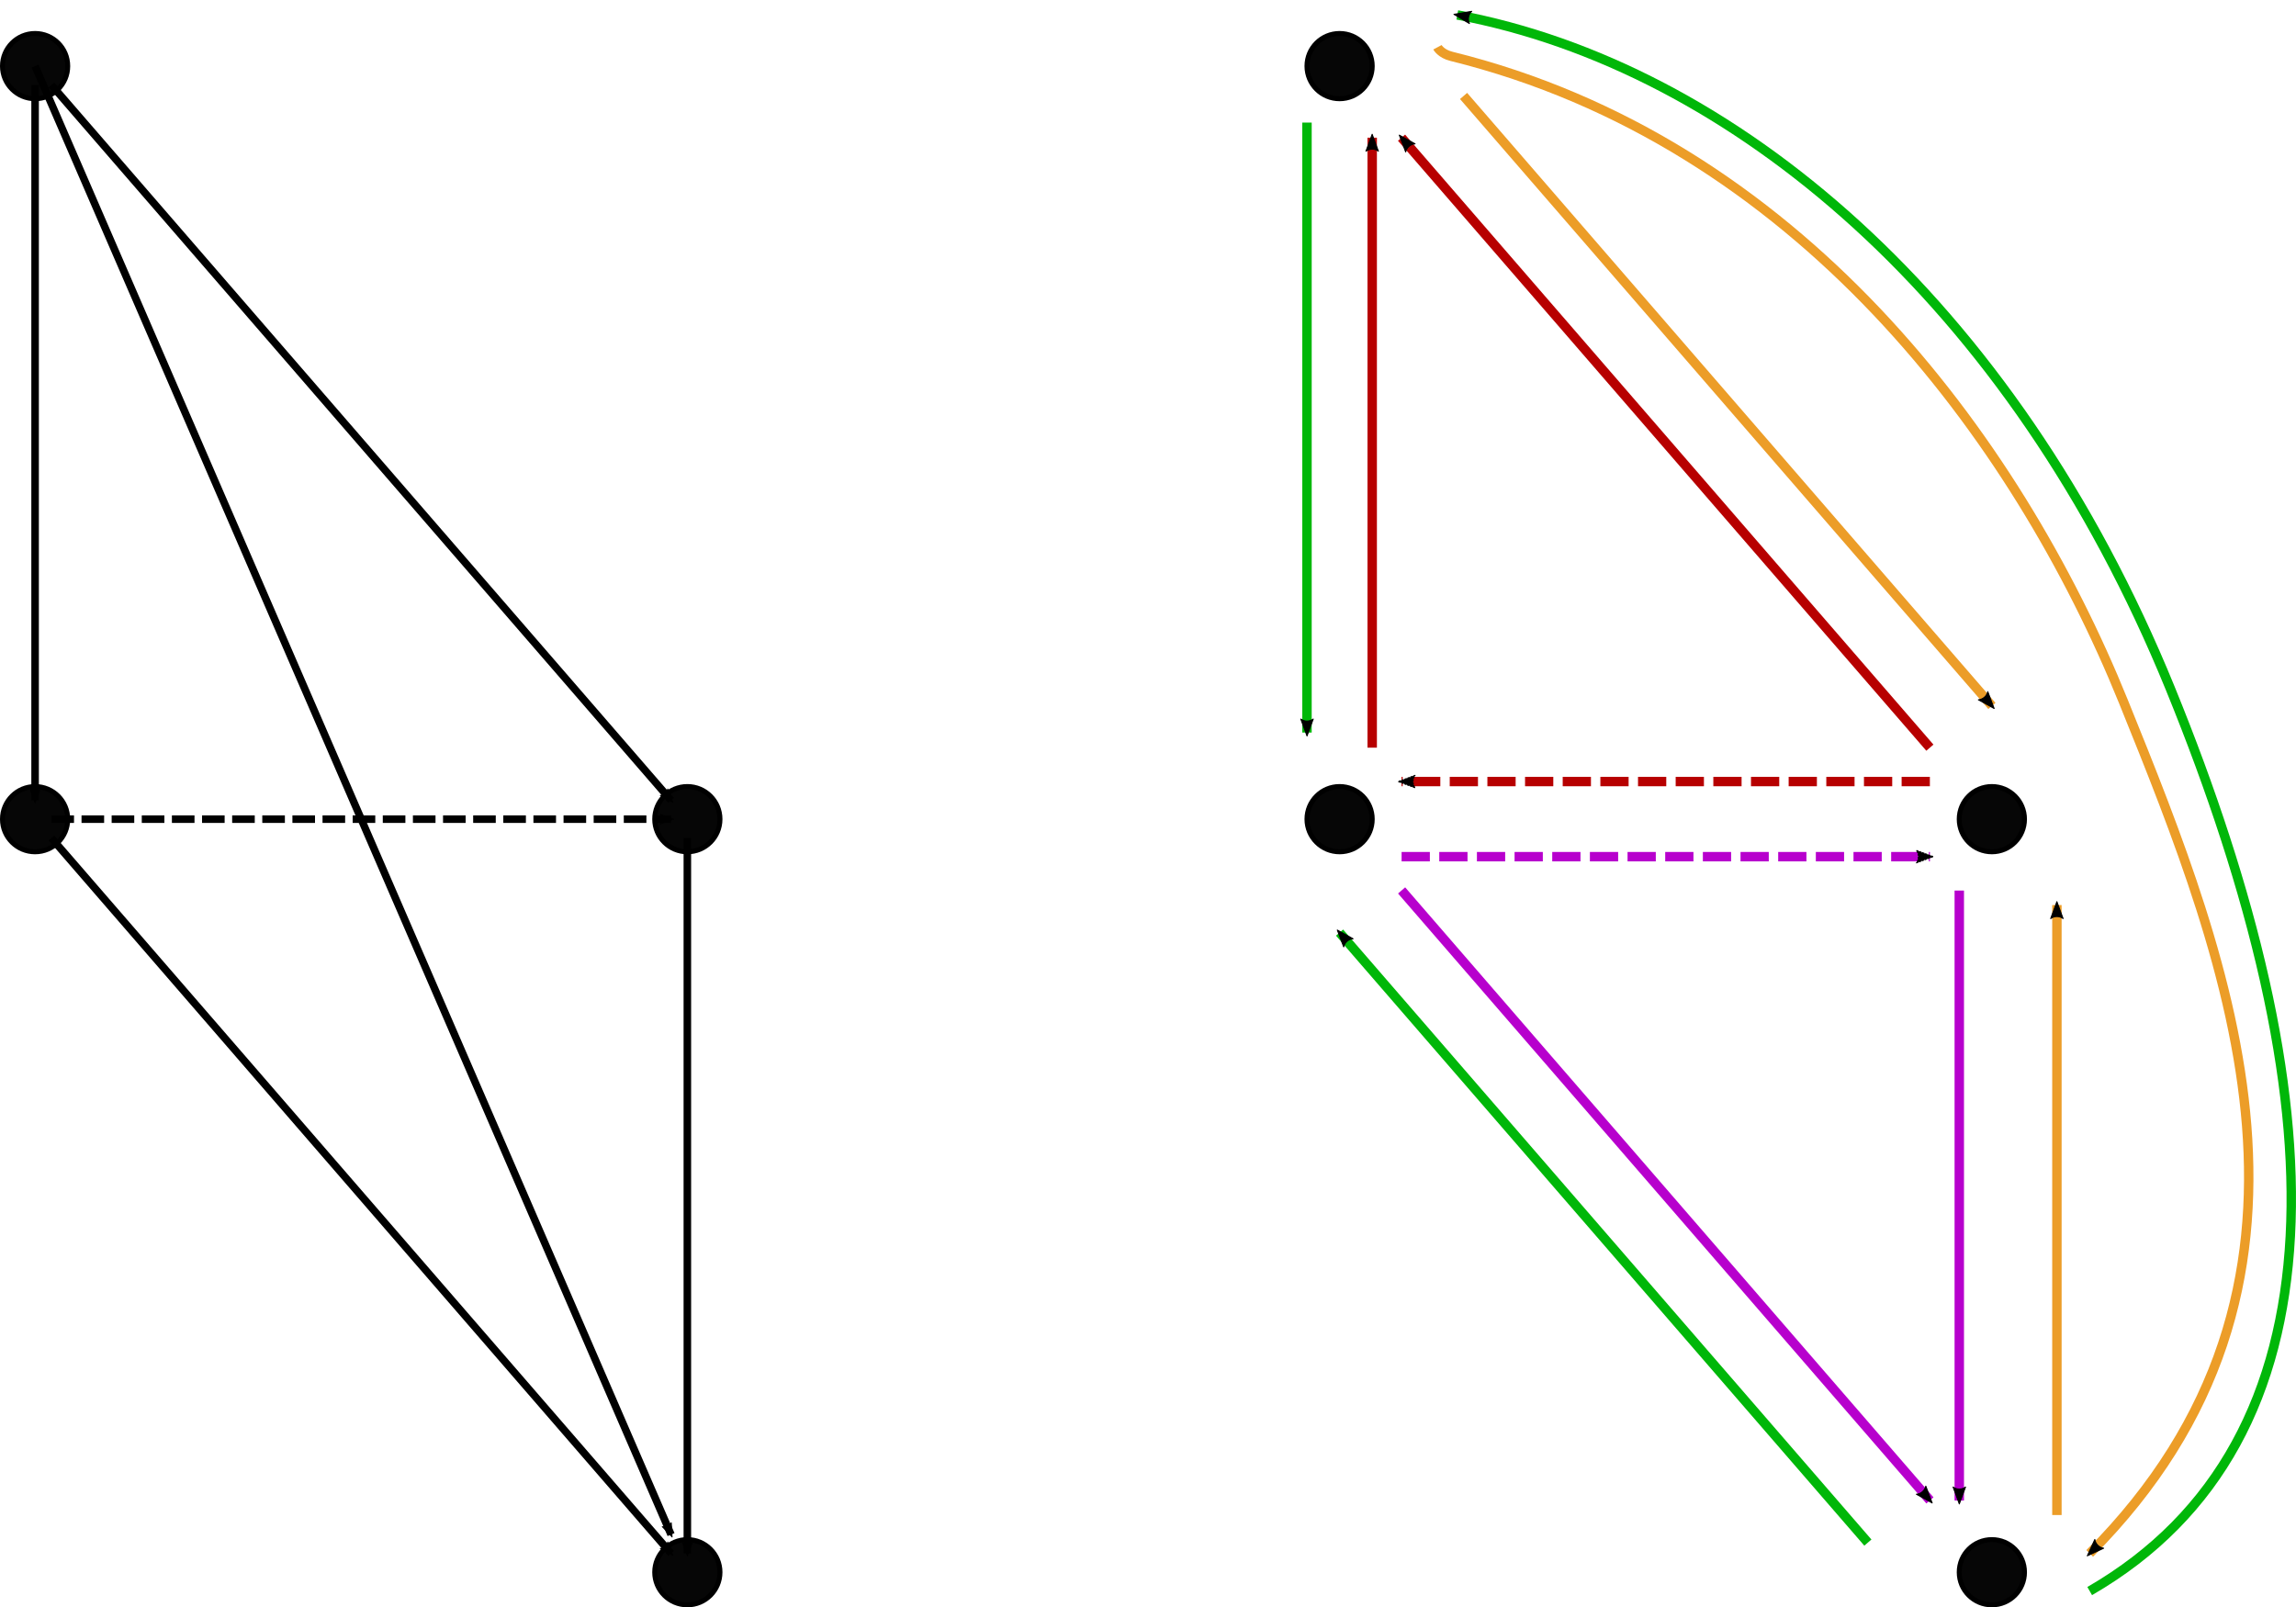 <?xml version="1.0" encoding="UTF-8" standalone="no"?>
<!-- Created with Inkscape (http://www.inkscape.org/) -->

<svg
   width="121.94mm"
   height="85.376mm"
   viewBox="0 0 121.94 85.376"
   version="1.1"
   id="svg5"
   inkscape:version="1.1.2 (0a00cf5339, 2022-02-04)"
   sodipodi:docname="Orientation_of_Simplex.svg"
   xmlns:inkscape="http://www.inkscape.org/namespaces/inkscape"
   xmlns:sodipodi="http://sodipodi.sourceforge.net/DTD/sodipodi-0.dtd"
   xmlns="http://www.w3.org/2000/svg"
   xmlns:svg="http://www.w3.org/2000/svg">
  <sodipodi:namedview
     id="namedview7"
     pagecolor="#ffffff"
     bordercolor="#666666"
     borderopacity="1.0"
     inkscape:pageshadow="2"
     inkscape:pageopacity="0.0"
     inkscape:pagecheckerboard="0"
     inkscape:document-units="mm"
     showgrid="true"
     inkscape:snap-midpoints="true"
     inkscape:snap-object-midpoints="true"
     inkscape:lockguides="false"
     inkscape:snap-nodes="true"
     inkscape:snap-bbox="true"
     inkscape:zoom="2.0000001"
     inkscape:cx="372.49999"
     inkscape:cy="136.75"
     inkscape:window-width="1850"
     inkscape:window-height="1136"
     inkscape:window-x="0"
     inkscape:window-y="0"
     inkscape:window-maximized="1"
     inkscape:current-layer="g11153"
     fit-margin-top="0"
     fit-margin-left="0"
     fit-margin-right="0"
     fit-margin-bottom="0"
     showguides="true">
    <inkscape:grid
       type="axonomgrid"
       id="grid913"
       originx="-6.796"
       originy="-1.489"
       spacingy="2"
       visible="false" />
  </sodipodi:namedview>
  <defs
     id="defs2">
    <marker
       style="overflow:visible"
       id="marker8278"
       refX="0"
       refY="0"
       orient="auto"
       inkscape:stockid="Arrow2Mend"
       inkscape:isstock="true">
      <path
         transform="scale(-0.6)"
         d="M 8.719,4.034 -2.207,0.016 8.719,-4.002 c -1.745,2.372 -1.735,5.617 -6e-7,8.035 z"
         style="fill:context-stroke;fill-rule:evenodd;stroke:context-stroke;stroke-width:0.625;stroke-linejoin:round"
         id="path8276" />
    </marker>
    <marker
       style="overflow:visible"
       id="marker8268"
       refX="0"
       refY="0"
       orient="auto"
       inkscape:stockid="Arrow1Mend"
       inkscape:isstock="true">
      <path
         transform="matrix(-0.4,0,0,-0.4,-4,0)"
         style="fill:context-stroke;fill-rule:evenodd;stroke:context-stroke;stroke-width:1pt"
         d="M 0,0 5,-5 -12.5,0 5,5 Z"
         id="path8266" />
    </marker>
    <marker
       style="overflow:visible"
       id="marker8258"
       refX="0"
       refY="0"
       orient="auto"
       inkscape:stockid="Arrow1Mend"
       inkscape:isstock="true">
      <path
         transform="matrix(-0.4,0,0,-0.4,-4,0)"
         style="fill:context-stroke;fill-rule:evenodd;stroke:context-stroke;stroke-width:1pt"
         d="M 0,0 5,-5 -12.5,0 5,5 Z"
         id="path8256" />
    </marker>
    <marker
       style="overflow:visible"
       id="marker2971"
       refX="0"
       refY="0"
       orient="auto"
       inkscape:stockid="Arrow2Mend"
       inkscape:isstock="true">
      <path
         transform="scale(-0.6)"
         d="M 8.719,4.034 -2.207,0.016 8.719,-4.002 c -1.745,2.372 -1.735,5.617 -6e-7,8.035 z"
         style="fill:context-stroke;fill-rule:evenodd;stroke:context-stroke;stroke-width:0.625;stroke-linejoin:round"
         id="path2969" />
    </marker>
    <marker
       style="overflow:visible"
       id="Arrow1Mend"
       refX="0"
       refY="0"
       orient="auto"
       inkscape:stockid="Arrow1Mend"
       inkscape:isstock="true">
      <path
         transform="matrix(-0.4,0,0,-0.4,-4,0)"
         style="fill:context-stroke;fill-rule:evenodd;stroke:context-stroke;stroke-width:1pt"
         d="M 0,0 5,-5 -12.5,0 5,5 Z"
         id="path2213" />
    </marker>
    <marker
       style="overflow:visible"
       id="marker2877"
       refX="0"
       refY="0"
       orient="auto"
       inkscape:stockid="Arrow2Lend"
       inkscape:isstock="true">
      <path
         transform="matrix(-1.1,0,0,-1.1,-1.1,0)"
         d="M 8.719,4.034 -2.207,0.016 8.719,-4.002 c -1.745,2.372 -1.735,5.617 -6e-7,8.035 z"
         style="fill:context-stroke;fill-rule:evenodd;stroke:context-stroke;stroke-width:0.625;stroke-linejoin:round"
         id="path2875" />
    </marker>
    <marker
       style="overflow:visible"
       id="marker2867"
       refX="0"
       refY="0"
       orient="auto"
       inkscape:stockid="Arrow1Lend"
       inkscape:isstock="true">
      <path
         transform="matrix(-0.8,0,0,-0.8,-10,0)"
         style="fill:context-stroke;fill-rule:evenodd;stroke:context-stroke;stroke-width:1pt"
         d="M 0,0 5,-5 -12.5,0 5,5 Z"
         id="path2865" />
    </marker>
    <marker
       style="overflow:visible"
       id="marker2851"
       refX="0"
       refY="0"
       orient="auto"
       inkscape:stockid="Arrow1Lend"
       inkscape:isstock="true">
      <path
         transform="matrix(-0.8,0,0,-0.8,-10,0)"
         style="fill:context-stroke;fill-rule:evenodd;stroke:context-stroke;stroke-width:1pt"
         d="M 0,0 5,-5 -12.5,0 5,5 Z"
         id="path2849" />
    </marker>
    <marker
       id="ExperimentalArrow"
       refX="5"
       refY="3"
       orient="auto-start-reverse"
       inkscape:stockid="ExperimentalArrow"
       inkscape:isstock="true">
      <path
         style="fill:context-stroke"
         d="M 10,3 0,6 V 0 Z"
         id="path2459" />
    </marker>
    <marker
       style="overflow:visible"
       id="Arrow2Mend"
       refX="0"
       refY="0"
       orient="auto"
       inkscape:stockid="Arrow2Mend"
       inkscape:isstock="true">
      <path
         transform="scale(-0.6)"
         d="M 8.719,4.034 -2.207,0.016 8.719,-4.002 c -1.745,2.372 -1.735,5.617 -6e-7,8.035 z"
         style="fill:context-stroke;fill-rule:evenodd;stroke:context-stroke;stroke-width:0.625;stroke-linejoin:round"
         id="path2231" />
    </marker>
    <marker
       style="overflow:visible"
       id="Arrow2Lend"
       refX="0"
       refY="0"
       orient="auto"
       inkscape:stockid="Arrow2Lend"
       inkscape:isstock="true">
      <path
         transform="matrix(-1.1,0,0,-1.1,-1.1,0)"
         d="M 8.719,4.034 -2.207,0.016 8.719,-4.002 c -1.745,2.372 -1.735,5.617 -6e-7,8.035 z"
         style="fill:context-stroke;fill-rule:evenodd;stroke:context-stroke;stroke-width:0.625;stroke-linejoin:round"
         id="path2225" />
    </marker>
    <marker
       style="overflow:visible"
       id="marker2486"
       refX="0"
       refY="0"
       orient="auto"
       inkscape:stockid="Arrow1Lend"
       inkscape:isstock="true">
      <path
         transform="matrix(-0.8,0,0,-0.8,-10,0)"
         style="fill:context-stroke;fill-rule:evenodd;stroke:context-stroke;stroke-width:1pt"
         d="M 0,0 5,-5 -12.5,0 5,5 Z"
         id="path2484" />
    </marker>
    <marker
       style="overflow:visible"
       id="marker2476"
       refX="0"
       refY="0"
       orient="auto"
       inkscape:stockid="Arrow1Lend"
       inkscape:isstock="true">
      <path
         transform="matrix(-0.8,0,0,-0.8,-10,0)"
         style="fill:context-stroke;fill-rule:evenodd;stroke:context-stroke;stroke-width:1pt"
         d="M 0,0 5,-5 -12.5,0 5,5 Z"
         id="path2474" />
    </marker>
    <marker
       style="overflow:visible"
       id="Arrow1Lend"
       refX="0"
       refY="0"
       orient="auto"
       inkscape:stockid="Arrow1Lend"
       inkscape:isstock="true">
      <path
         transform="matrix(-0.8,0,0,-0.8,-10,0)"
         style="fill:context-stroke;fill-rule:evenodd;stroke:context-stroke;stroke-width:1pt"
         d="M 0,0 5,-5 -12.5,0 5,5 Z"
         id="path2207" />
    </marker>
    <marker
       style="overflow:visible"
       id="marker2971-5"
       refX="0"
       refY="0"
       orient="auto"
       inkscape:stockid="Arrow2Mend"
       inkscape:isstock="true">
      <path
         transform="scale(-0.6)"
         d="M 8.719,4.034 -2.207,0.016 8.719,-4.002 c -1.745,2.372 -1.735,5.617 -6e-7,8.035 z"
         style="fill:context-stroke;fill-rule:evenodd;stroke:context-stroke;stroke-width:0.625;stroke-linejoin:round"
         id="path2969-3" />
    </marker>
    <marker
       style="overflow:visible"
       id="marker3109"
       refX="0"
       refY="0"
       orient="auto"
       inkscape:stockid="Arrow2Mend"
       inkscape:isstock="true">
      <path
         transform="scale(-0.6)"
         d="M 8.719,4.034 -2.207,0.016 8.719,-4.002 c -1.745,2.372 -1.735,5.617 -6e-7,8.035 z"
         style="fill:context-stroke;fill-rule:evenodd;stroke:context-stroke;stroke-width:0.625;stroke-linejoin:round"
         id="path3107" />
    </marker>
    <marker
       style="overflow:visible"
       id="marker3113"
       refX="0"
       refY="0"
       orient="auto"
       inkscape:stockid="Arrow2Mend"
       inkscape:isstock="true">
      <path
         transform="scale(-0.6)"
         d="M 8.719,4.034 -2.207,0.016 8.719,-4.002 c -1.745,2.372 -1.735,5.617 -6e-7,8.035 z"
         style="fill:context-stroke;fill-rule:evenodd;stroke:context-stroke;stroke-width:0.625;stroke-linejoin:round"
         id="path3111" />
    </marker>
    <marker
       style="overflow:visible"
       id="marker3117"
       refX="0"
       refY="0"
       orient="auto"
       inkscape:stockid="Arrow2Mend"
       inkscape:isstock="true">
      <path
         transform="scale(-0.6)"
         d="M 8.719,4.034 -2.207,0.016 8.719,-4.002 c -1.745,2.372 -1.735,5.617 -6e-7,8.035 z"
         style="fill:context-stroke;fill-rule:evenodd;stroke:context-stroke;stroke-width:0.625;stroke-linejoin:round"
         id="path3115" />
    </marker>
    <marker
       style="overflow:visible"
       id="marker3121"
       refX="0"
       refY="0"
       orient="auto"
       inkscape:stockid="Arrow2Mend"
       inkscape:isstock="true">
      <path
         transform="scale(-0.6)"
         d="M 8.719,4.034 -2.207,0.016 8.719,-4.002 c -1.745,2.372 -1.735,5.617 -6e-7,8.035 z"
         style="fill:context-stroke;fill-rule:evenodd;stroke:context-stroke;stroke-width:0.625;stroke-linejoin:round"
         id="path3119" />
    </marker>
    <marker
       style="overflow:visible"
       id="marker3125"
       refX="0"
       refY="0"
       orient="auto"
       inkscape:stockid="Arrow2Mend"
       inkscape:isstock="true">
      <path
         transform="scale(-0.6)"
         d="M 8.719,4.034 -2.207,0.016 8.719,-4.002 c -1.745,2.372 -1.735,5.617 -6e-7,8.035 z"
         style="fill:context-stroke;fill-rule:evenodd;stroke:context-stroke;stroke-width:0.625;stroke-linejoin:round"
         id="path3123" />
    </marker>
    <marker
       style="overflow:visible"
       id="Arrow2Mend-6"
       refX="0"
       refY="0"
       orient="auto"
       inkscape:stockid="Arrow2Mend"
       inkscape:isstock="true">
      <path
         transform="scale(-0.6)"
         d="M 8.719,4.034 -2.207,0.016 8.719,-4.002 c -1.745,2.372 -1.735,5.617 -6e-7,8.035 z"
         style="fill:context-stroke;fill-rule:evenodd;stroke:context-stroke;stroke-width:0.625;stroke-linejoin:round"
         id="path2231-2" />
    </marker>
    <marker
       style="overflow:visible"
       id="marker9014"
       refX="0"
       refY="0"
       orient="auto"
       inkscape:stockid="Arrow2Mend"
       inkscape:isstock="true">
      <path
         transform="scale(-0.6)"
         d="M 8.719,4.034 -2.207,0.016 8.719,-4.002 c -1.745,2.372 -1.735,5.617 -6e-7,8.035 z"
         style="fill:context-stroke;fill-rule:evenodd;stroke:context-stroke;stroke-width:0.625;stroke-linejoin:round"
         id="path9012" />
    </marker>
    <marker
       style="overflow:visible"
       id="marker9018"
       refX="0"
       refY="0"
       orient="auto"
       inkscape:stockid="Arrow2Mend"
       inkscape:isstock="true">
      <path
         transform="scale(-0.6)"
         d="M 8.719,4.034 -2.207,0.016 8.719,-4.002 c -1.745,2.372 -1.735,5.617 -6e-7,8.035 z"
         style="fill:context-stroke;fill-rule:evenodd;stroke:context-stroke;stroke-width:0.625;stroke-linejoin:round"
         id="path9016" />
    </marker>
    <marker
       style="overflow:visible"
       id="Arrow2Mend-9"
       refX="0"
       refY="0"
       orient="auto"
       inkscape:stockid="Arrow2Mend"
       inkscape:isstock="true">
      <path
         transform="scale(-0.6)"
         d="M 8.719,4.034 -2.207,0.016 8.719,-4.002 c -1.745,2.372 -1.735,5.617 -6e-7,8.035 z"
         style="fill:context-stroke;fill-rule:evenodd;stroke:context-stroke;stroke-width:0.625;stroke-linejoin:round"
         id="path2231-20" />
    </marker>
    <marker
       style="overflow:visible"
       id="marker9014-2"
       refX="0"
       refY="0"
       orient="auto"
       inkscape:stockid="Arrow2Mend"
       inkscape:isstock="true">
      <path
         transform="scale(-0.6)"
         d="M 8.719,4.034 -2.207,0.016 8.719,-4.002 c -1.745,2.372 -1.735,5.617 -6e-7,8.035 z"
         style="fill:context-stroke;fill-rule:evenodd;stroke:context-stroke;stroke-width:0.625;stroke-linejoin:round"
         id="path9012-3" />
    </marker>
    <marker
       style="overflow:visible"
       id="marker9018-7"
       refX="0"
       refY="0"
       orient="auto"
       inkscape:stockid="Arrow2Mend"
       inkscape:isstock="true">
      <path
         transform="scale(-0.6)"
         d="M 8.719,4.034 -2.207,0.016 8.719,-4.002 c -1.745,2.372 -1.735,5.617 -6e-7,8.035 z"
         style="fill:context-stroke;fill-rule:evenodd;stroke:context-stroke;stroke-width:0.625;stroke-linejoin:round"
         id="path9016-5" />
    </marker>
    <marker
       style="overflow:visible"
       id="Arrow2Mend-7"
       refX="0"
       refY="0"
       orient="auto"
       inkscape:stockid="Arrow2Mend"
       inkscape:isstock="true">
      <path
         transform="scale(-0.6)"
         d="M 8.719,4.034 -2.207,0.016 8.719,-4.002 c -1.745,2.372 -1.735,5.617 -6e-7,8.035 z"
         style="fill:context-stroke;fill-rule:evenodd;stroke:context-stroke;stroke-width:0.625;stroke-linejoin:round"
         id="path2231-8" />
    </marker>
    <marker
       style="overflow:visible"
       id="marker9014-4"
       refX="0"
       refY="0"
       orient="auto"
       inkscape:stockid="Arrow2Mend"
       inkscape:isstock="true">
      <path
         transform="scale(-0.6)"
         d="M 8.719,4.034 -2.207,0.016 8.719,-4.002 c -1.745,2.372 -1.735,5.617 -6e-7,8.035 z"
         style="fill:context-stroke;fill-rule:evenodd;stroke:context-stroke;stroke-width:0.625;stroke-linejoin:round"
         id="path9012-5" />
    </marker>
    <marker
       style="overflow:visible"
       id="marker9018-0"
       refX="0"
       refY="0"
       orient="auto"
       inkscape:stockid="Arrow2Mend"
       inkscape:isstock="true">
      <path
         transform="scale(-0.6)"
         d="M 8.719,4.034 -2.207,0.016 8.719,-4.002 c -1.745,2.372 -1.735,5.617 -6e-7,8.035 z"
         style="fill:context-stroke;fill-rule:evenodd;stroke:context-stroke;stroke-width:0.625;stroke-linejoin:round"
         id="path9016-3" />
    </marker>
    <marker
       style="overflow:visible"
       id="Arrow2Mend-5"
       refX="0"
       refY="0"
       orient="auto"
       inkscape:stockid="Arrow2Mend"
       inkscape:isstock="true">
      <path
         transform="scale(-0.6)"
         d="M 8.719,4.034 -2.207,0.016 8.719,-4.002 c -1.745,2.372 -1.735,5.617 -6e-7,8.035 z"
         style="fill:context-stroke;fill-rule:evenodd;stroke:context-stroke;stroke-width:0.625;stroke-linejoin:round"
         id="path2231-5" />
    </marker>
    <marker
       style="overflow:visible"
       id="Arrow2Mend-52"
       refX="0"
       refY="0"
       orient="auto"
       inkscape:stockid="Arrow2Mend"
       inkscape:isstock="true">
      <path
         transform="scale(-0.6)"
         d="M 8.719,4.034 -2.207,0.016 8.719,-4.002 c -1.745,2.372 -1.735,5.617 -6e-7,8.035 z"
         style="fill:context-stroke;fill-rule:evenodd;stroke:context-stroke;stroke-width:0.625;stroke-linejoin:round"
         id="path2231-54" />
    </marker>
    <marker
       style="overflow:visible"
       id="Arrow2Mend-5-4"
       refX="0"
       refY="0"
       orient="auto"
       inkscape:stockid="Arrow2Mend"
       inkscape:isstock="true">
      <path
         transform="scale(-0.6)"
         d="M 8.719,4.034 -2.207,0.016 8.719,-4.002 c -1.745,2.372 -1.735,5.617 -6e-7,8.035 z"
         style="fill:context-stroke;fill-rule:evenodd;stroke:context-stroke;stroke-width:0.625;stroke-linejoin:round"
         id="path2231-5-4" />
    </marker>
    <marker
       style="overflow:visible"
       id="Arrow2Mend-0"
       refX="0"
       refY="0"
       orient="auto"
       inkscape:stockid="Arrow2Mend"
       inkscape:isstock="true">
      <path
         transform="scale(-0.6)"
         d="M 8.719,4.034 -2.207,0.016 8.719,-4.002 c -1.745,2.372 -1.735,5.617 -6e-7,8.035 z"
         style="fill:context-stroke;fill-rule:evenodd;stroke:context-stroke;stroke-width:0.625;stroke-linejoin:round"
         id="path2231-7" />
    </marker>
    <marker
       style="overflow:visible"
       id="Arrow2Mend-2"
       refX="0"
       refY="0"
       orient="auto"
       inkscape:stockid="Arrow2Mend"
       inkscape:isstock="true">
      <path
         transform="scale(-0.6)"
         d="M 8.719,4.034 -2.207,0.016 8.719,-4.002 c -1.745,2.372 -1.735,5.617 -6e-7,8.035 z"
         style="fill:context-stroke;fill-rule:evenodd;stroke:context-stroke;stroke-width:0.625;stroke-linejoin:round"
         id="path2231-0" />
    </marker>
    <marker
       style="overflow:visible"
       id="Arrow2Mend-2-8"
       refX="0"
       refY="0"
       orient="auto"
       inkscape:stockid="Arrow2Mend"
       inkscape:isstock="true">
      <path
         transform="scale(-0.6)"
         d="M 8.719,4.034 -2.207,0.016 8.719,-4.002 c -1.745,2.372 -1.735,5.617 -6e-7,8.035 z"
         style="fill:context-stroke;fill-rule:evenodd;stroke:context-stroke;stroke-width:0.625;stroke-linejoin:round"
         id="path2231-0-9" />
    </marker>
    <marker
       style="overflow:visible"
       id="Arrow2Mend-2-3"
       refX="0"
       refY="0"
       orient="auto"
       inkscape:stockid="Arrow2Mend"
       inkscape:isstock="true">
      <path
         transform="scale(-0.6)"
         d="M 8.719,4.034 -2.207,0.016 8.719,-4.002 c -1.745,2.372 -1.735,5.617 -6e-7,8.035 z"
         style="fill:context-stroke;fill-rule:evenodd;stroke:context-stroke;stroke-width:0.625;stroke-linejoin:round"
         id="path2231-0-6" />
    </marker>
    <marker
       style="overflow:visible"
       id="Arrow2Mend-52-5"
       refX="0"
       refY="0"
       orient="auto"
       inkscape:stockid="Arrow2Mend"
       inkscape:isstock="true">
      <path
         transform="scale(-0.6)"
         d="M 8.719,4.034 -2.207,0.016 8.719,-4.002 c -1.745,2.372 -1.735,5.617 -6e-7,8.035 z"
         style="fill:context-stroke;fill-rule:evenodd;stroke:context-stroke;stroke-width:0.625;stroke-linejoin:round"
         id="path2231-54-3" />
    </marker>
  </defs>
  <g
     inkscape:label="Layer 1"
     inkscape:groupmode="layer"
     id="layer1"
     transform="translate(-6.796,-1.489)">
    <g
       id="layer2"
       inkscape:label="Lines Right"
       style="stroke-width:0.5;stroke-miterlimit:7;stroke-dasharray:none">
      <g
         id="layer3"
         inkscape:label="Orange">
        <path
           style="font-variation-settings:normal;vector-effect:none;fill:none;fill-opacity:1;stroke:#ec9d28;stroke-width:0.5;stroke-linecap:butt;stroke-linejoin:miter;stroke-miterlimit:7;stroke-dasharray:none;stroke-dashoffset:0;stroke-opacity:1;-inkscape-stroke:none;marker-end:url(#Arrow2Mend-0);stop-color:#000000"
           d="M 116.038,81.962 V 49.562"
           id="path8917-8" />
        <path
           style="fill:none;stroke:#ec9d28;stroke-width:0.5;stroke-linecap:butt;stroke-linejoin:miter;stroke-miterlimit:7;stroke-dasharray:none;stroke-opacity:1;marker-end:url(#Arrow2Mend-2-3)"
           d="m 83.138,4 c 0,0 0.184,0.344 0.741,0.481 C 102.191,9 113.863,24.652 119.575,38.763 125.237,52.751 131.956,69.759 117.779,84"
           id="path8136-6-7" />
        <path
           style="fill:none;stroke:#ec9d28;stroke-width:0.5;stroke-linecap:butt;stroke-linejoin:miter;stroke-miterlimit:7;stroke-dasharray:none;stroke-opacity:1;marker-end:url(#Arrow2Mend-2)"
           d="m 84.526,6.586 7.696,8.886 20.364,23.514"
           id="path8136-6"
           sodipodi:nodetypes="ccc" />
      </g>
      <g
         id="g11153"
         inkscape:label="Green">
        <path
           style="font-variation-settings:normal;opacity:1;vector-effect:none;fill:none;fill-opacity:1;stroke:#00b709;stroke-width:0.5;stroke-linecap:butt;stroke-linejoin:miter;stroke-miterlimit:7;stroke-dasharray:none;stroke-dashoffset:0;stroke-opacity:1;-inkscape-stroke:none;marker-end:url(#Arrow2Mend-52);stop-color:#000000;stop-opacity:1"
           d="M 117.779,86 C 131.636,78 130.907,59.738 122.059,38.055 113.618,17.368 98.727,5 84.193,2.282"
           id="path3920" />
        <path
           style="font-variation-settings:normal;vector-effect:none;fill:none;fill-opacity:1;stroke:#00b709;stroke-width:0.5;stroke-linecap:butt;stroke-linejoin:miter;stroke-miterlimit:7;stroke-dasharray:none;stroke-dashoffset:0;stroke-opacity:1;-inkscape-stroke:none;marker-end:url(#Arrow2Mend-52);stop-color:#000000"
           d="M 105.999,83.426 77.94,51.026"
           id="path8915-7" />
        <path
           style="fill:none;stroke:#00b709;stroke-width:0.5;stroke-linecap:butt;stroke-linejoin:miter;stroke-miterlimit:7;stroke-dasharray:none;stroke-opacity:1;marker-end:url(#Arrow2Mend-5)"
           d="M 76.21,8 V 40.4"
           id="path7941-4" />
      </g>
      <g
         id="g9002"
         inkscape:label="Red">
        <path
           style="fill:none;stroke:#b70000;stroke-width:0.5;stroke-linecap:butt;stroke-linejoin:miter;stroke-miterlimit:7;stroke-dasharray:1.5, 0.5;stroke-dashoffset:0;stroke-opacity:1;marker-end:url(#Arrow2Mend)"
           d="M 109.291,43.002 H 81.232"
           id="path8138" />
        <path
           style="fill:none;stroke:#b70000;stroke-width:0.5;stroke-linecap:butt;stroke-linejoin:miter;stroke-miterlimit:7;stroke-dasharray:none;stroke-opacity:1;marker-end:url(#Arrow2Mend)"
           d="M 109.291,41.202 101.595,32.316 81.232,8.802"
           id="path8136"
           sodipodi:nodetypes="ccc" />
        <path
           style="fill:none;stroke:#b70000;stroke-width:0.5;stroke-linecap:butt;stroke-linejoin:miter;stroke-miterlimit:7;stroke-dasharray:none;stroke-opacity:1;marker-end:url(#Arrow2Mend)"
           d="M 79.673,41.202 V 8.802"
           id="path7941" />
      </g>
      <g
         id="g9512"
         transform="translate(0,-0.006)"
         inkscape:label="Violet">
        <path
           style="font-variation-settings:normal;opacity:1;fill:none;fill-opacity:1;stroke:#b700cd;stroke-width:0.5;stroke-linecap:butt;stroke-linejoin:miter;stroke-miterlimit:7;stroke-dasharray:1.5, 0.5;stroke-dashoffset:0;stroke-opacity:1;marker-end:url(#Arrow2Mend);stop-color:#000000;stop-opacity:1"
           d="M 81.235,46.998 H 109.294"
           id="path8913" />
        <path
           style="font-variation-settings:normal;opacity:1;vector-effect:none;fill:none;fill-opacity:1;stroke:#b700cd;stroke-width:0.5;stroke-linecap:butt;stroke-linejoin:miter;stroke-miterlimit:7;stroke-dasharray:none;stroke-dashoffset:0;stroke-opacity:1;-inkscape-stroke:none;marker-end:url(#Arrow2Mend);stop-color:#000000;stop-opacity:1"
           d="M 81.235,48.791 109.294,81.191"
           id="path8915" />
        <path
           style="font-variation-settings:normal;opacity:1;vector-effect:none;fill:none;fill-opacity:1;stroke:#b700cd;stroke-width:0.5;stroke-linecap:butt;stroke-linejoin:miter;stroke-miterlimit:7;stroke-dasharray:none;stroke-dashoffset:0;stroke-opacity:1;-inkscape-stroke:none;marker-end:url(#Arrow2Mend);stop-color:#000000;stop-opacity:1"
           d="M 110.853,48.798 V 81.198"
           id="path8917" />
      </g>
    </g>
    <g
       id="g1378-5"
       inkscape:label="Nodes Right"
       transform="translate(69.282)">
      <circle
         style="fill:#000000;fill-opacity:0.976;stroke:#000000;stroke-width:0.265"
         id="path1196-62"
         cx="8.66"
         cy="5"
         r="1.732" />
      <circle
         style="fill:#000000;fill-opacity:0.976;stroke:#000000;stroke-width:0.265"
         id="path1196-3-9"
         cx="8.66"
         cy="45"
         r="1.732" />
      <circle
         style="fill:#000000;fill-opacity:0.976;stroke:#000000;stroke-width:0.265"
         id="path1196-6-1"
         cx="43.301"
         cy="45"
         r="1.732" />
      <circle
         style="fill:#000000;fill-opacity:0.976;stroke:#000000;stroke-width:0.265"
         id="path1196-7-2"
         cx="43.301"
         cy="85"
         r="1.732" />
    </g>
    <g
       id="g1378"
       inkscape:label="Nodes Left">
      <circle
         style="fill:#000000;fill-opacity:0.976;stroke:#000000;stroke-width:0.265"
         id="path1196"
         cx="8.66"
         cy="5"
         r="1.732" />
      <circle
         style="fill:#000000;fill-opacity:0.976;stroke:#000000;stroke-width:0.265"
         id="path1196-3"
         cx="8.66"
         cy="45"
         r="1.732" />
      <circle
         style="fill:#000000;fill-opacity:0.976;stroke:#000000;stroke-width:0.265"
         id="path1196-6"
         cx="43.301"
         cy="45"
         r="1.732" />
      <circle
         style="fill:#000000;fill-opacity:0.976;stroke:#000000;stroke-width:0.265"
         id="path1196-7"
         cx="43.301"
         cy="85"
         r="1.732" />
    </g>
    <g
       id="g1385"
       inkscape:label="Lines Left">
      <path
         style="fill:none;stroke:#000000;stroke-width:0.4;stroke-linecap:butt;stroke-linejoin:miter;stroke-miterlimit:7;stroke-dasharray:none;stroke-opacity:1;marker-end:url(#marker2971)"
         d="M 8.66,6 V 44"
         id="path2192" />
      <path
         style="fill:none;stroke:#000000;stroke-width:0.4;stroke-linecap:butt;stroke-linejoin:miter;stroke-miterlimit:7;stroke-dasharray:none;stroke-opacity:1;marker-end:url(#marker2971)"
         d="M 43.301,46 V 84"
         id="path2194" />
      <path
         style="fill:none;stroke:#000000;stroke-width:0.4;stroke-linecap:butt;stroke-linejoin:miter;stroke-miterlimit:7;stroke-dasharray:1.2, 0.4;stroke-dashoffset:0;stroke-opacity:1;marker-end:url(#marker2971)"
         d="M 9.526,45 H 42.435"
         id="path2196" />
      <path
         style="fill:none;stroke:#000000;stroke-width:0.4;stroke-linecap:butt;stroke-linejoin:miter;stroke-miterlimit:7;stroke-dasharray:none;stroke-opacity:1;marker-end:url(#marker2971)"
         d="M 9.526,6 41.377,42.778 42.435,44"
         id="path2198"
         sodipodi:nodetypes="ccc" />
      <path
         style="fill:none;stroke:#000000;stroke-width:0.4;stroke-linecap:butt;stroke-linejoin:miter;stroke-miterlimit:7;stroke-dasharray:none;stroke-opacity:1;marker-end:url(#marker2971)"
         d="M 9.526,46 42.435,84"
         id="path2200" />
      <path
         style="fill:none;stroke:#000000;stroke-width:0.4;stroke-linecap:butt;stroke-linejoin:miter;stroke-miterlimit:7;stroke-dasharray:none;stroke-opacity:1;marker-end:url(#marker2971)"
         d="m 8.66,5 33.775,78"
         id="path2202"
         sodipodi:nodetypes="cc" />
    </g>
  </g>
</svg>
